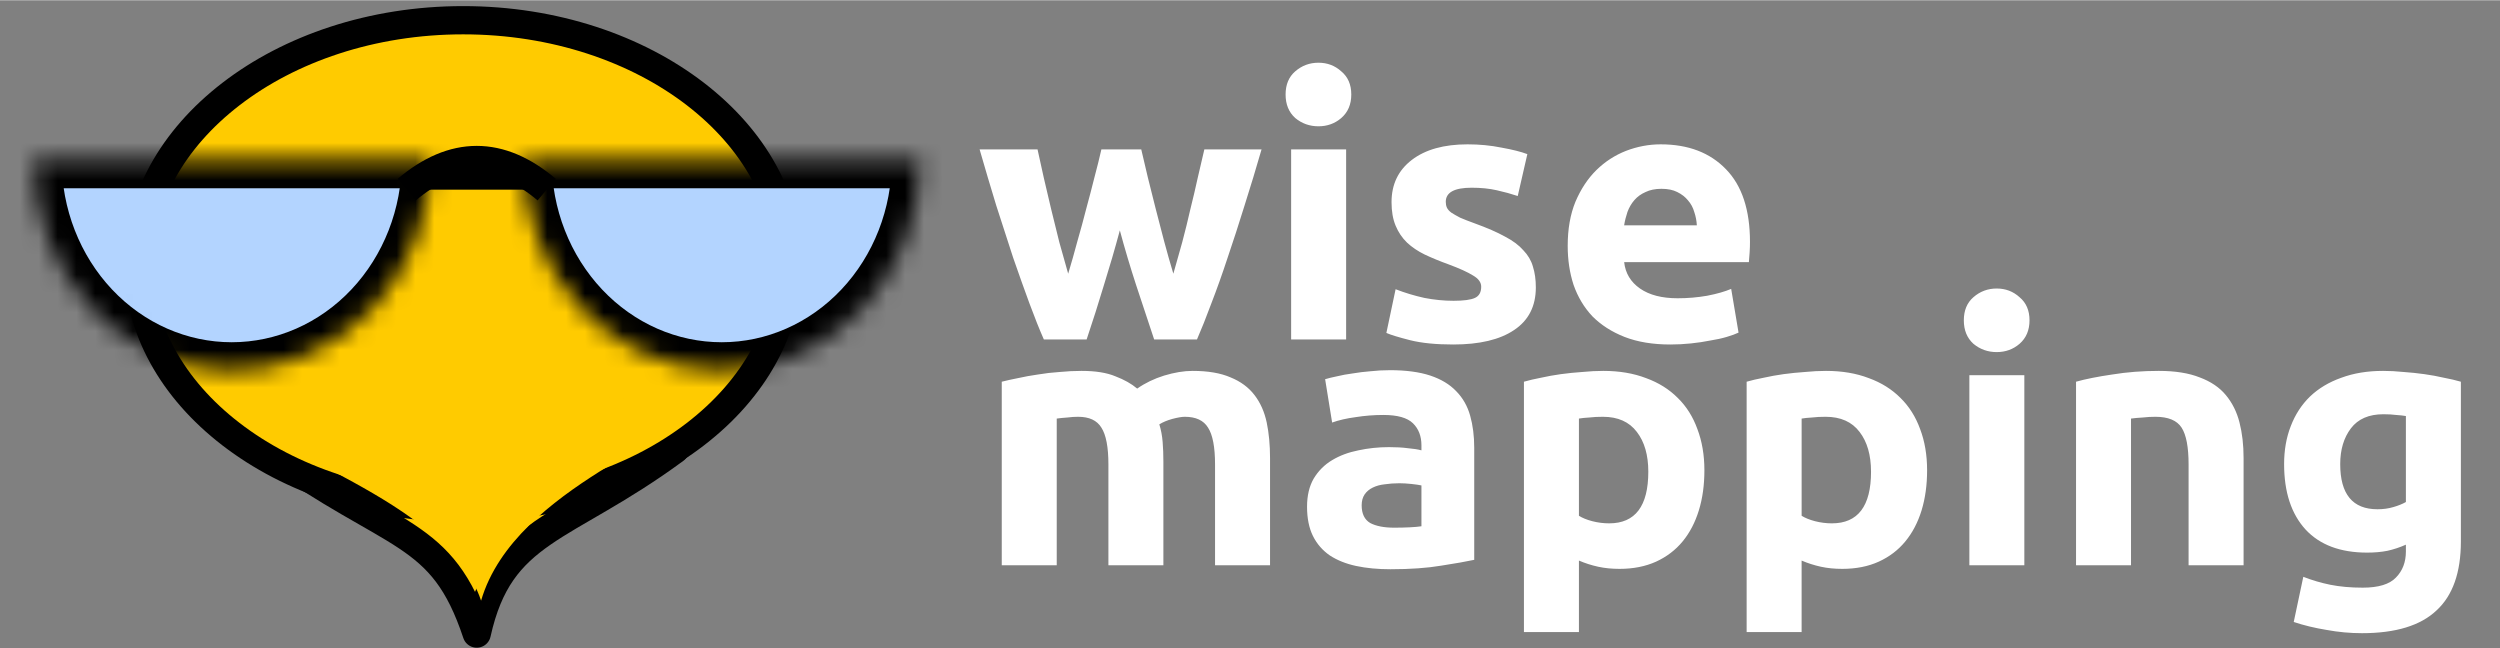 <?xml version="1.0" encoding="utf-8"?>
<svg viewBox="9.449 8.932 132.742 34.405" width="133px" height="34.5px" xmlns="http://www.w3.org/2000/svg">
  <rect x="9.449" y="8.932" width="132.742" height="34.405" fill="#808080" stroke="none"/>
  <mask id="i08j30ef6a" fill="#fff">
    <path d="M 32.284 17.414 C 32.284 20.379 31.176 23.221 29.199 25.317 C 27.224 27.413 24.546 28.59 21.753 28.59 C 18.96 28.59 16.282 27.413 14.307 25.317 C 12.331 23.221 11.222 20.379 11.222 17.414 L 32.284 17.414 Z"/>
  </mask>
  <mask id="1f1ltfoetb" fill="#fff">
    <path d="M 58.302 17.414 C 58.302 20.379 57.193 23.221 55.217 25.317 C 53.243 27.413 50.564 28.59 47.771 28.59 C 44.978 28.59 42.299 27.413 40.325 25.317 C 38.349 23.221 37.24 20.379 37.24 17.414 L 58.302 17.414 Z"/>
  </mask>
  <path fill="#FFCB00" stroke="#000" stroke-linejoin="round" stroke-width="1.5" d="M 34.762 42.559 C 32.904 36.97 30.427 37.669 23.612 32.779 L 45.294 32.779 C 39.363 37.148 36.002 36.97 34.762 42.559 Z" style=""/>
  <path fill="#FFCB00" stroke="#000" stroke-width="1.5" d="M 51.29 22.941 C 51.29 26.358 49.494 29.569 46.372 31.971 C 43.257 34.371 38.902 35.889 34.044 35.889 C 29.186 35.889 24.83 34.371 21.715 31.971 C 18.594 29.569 16.796 26.358 16.796 22.941 C 16.796 19.523 18.594 16.313 21.715 13.91 C 24.83 11.511 29.185 9.992 34.041 9.992 C 38.902 9.992 43.257 11.511 46.372 13.91 C 49.492 16.313 51.292 19.523 51.292 22.941 Z" style=""/>
  <path fill="#B3D4FF" stroke="#000" stroke-width="3" d="M 32.284 17.414 C 32.284 20.379 31.175 23.22 29.2 25.317 C 27.225 27.413 24.545 28.59 21.753 28.59 C 18.961 28.59 16.283 27.413 14.307 25.317 C 12.331 23.22 11.222 20.379 11.222 17.414 L 32.284 17.414 Z" mask="url(#i08j30ef6a)" style=""/>
  <path fill="#B3D4FF" stroke="#000" stroke-width="3" d="M 58.302 17.414 C 58.302 20.379 57.193 23.22 55.217 25.317 C 53.243 27.413 50.564 28.59 47.772 28.59 C 44.979 28.59 42.3 27.413 40.326 25.317 C 38.35 23.22 37.24 20.379 37.24 17.414 L 58.302 17.414 Z" mask="url(#1f1ltfoetb)" style=""/>
  <path stroke="#000" stroke-width="1.5" d="M 31.045 18.987 C 33.523 16.89 36.002 16.89 38.479 18.987" style=""/>
  <path fill="#FFCB00" d="M 34.993 40.812 C 33.136 35.224 22.373 32.779 24.231 31.383 C 26.089 29.986 44.055 29.289 45.294 30.685 C 46.534 32.082 36.797 34.632 34.993 40.812 Z" style=""/>
  <path fill="#fff" d="M 68.909 21.149 C 68.649 22.121 68.367 23.086 68.067 24.045 C 67.779 25.005 67.472 25.97 67.146 26.941 L 64.874 26.941 C 64.637 26.405 64.383 25.766 64.108 25.024 C 63.834 24.281 63.548 23.476 63.246 22.607 C 62.959 21.724 62.659 20.797 62.345 19.825 C 62.044 18.841 61.751 17.85 61.463 16.851 L 64.539 16.851 C 64.644 17.312 64.755 17.818 64.873 18.366 C 65.004 18.904 65.135 19.461 65.265 20.036 C 65.409 20.612 65.552 21.194 65.696 21.782 C 65.853 22.357 66.01 22.914 66.166 23.451 C 66.336 22.888 66.499 22.313 66.656 21.724 C 66.826 21.136 66.983 20.56 67.126 19.997 C 67.282 19.422 67.428 18.873 67.557 18.349 C 67.701 17.811 67.825 17.312 67.929 16.851 L 70.046 16.851 C 70.15 17.312 70.268 17.811 70.398 18.348 L 70.811 19.997 C 70.954 20.561 71.103 21.136 71.26 21.724 C 71.417 22.313 71.581 22.888 71.75 23.451 C 71.907 22.914 72.063 22.357 72.221 21.782 C 72.377 21.194 72.521 20.612 72.651 20.036 C 72.795 19.461 72.926 18.904 73.043 18.367 C 73.174 17.818 73.293 17.312 73.396 16.851 L 76.433 16.851 C 76.145 17.85 75.846 18.84 75.532 19.825 C 75.231 20.797 74.931 21.724 74.63 22.607 C 74.344 23.476 74.056 24.282 73.769 25.024 C 73.494 25.766 73.239 26.406 73.005 26.942 L 70.731 26.942 C 70.405 25.97 70.085 25.005 69.771 24.046 C 69.458 23.086 69.17 22.121 68.909 21.15 Z M 80.924 26.942 L 78.004 26.942 L 78.004 16.851 L 80.924 16.851 L 80.924 26.942 Z M 81.198 13.937 C 81.198 14.46 81.022 14.875 80.668 15.183 C 80.329 15.476 79.925 15.624 79.455 15.624 C 78.984 15.624 78.572 15.476 78.22 15.183 C 77.88 14.875 77.71 14.46 77.71 13.936 C 77.71 13.411 77.88 13.002 78.22 12.708 C 78.572 12.401 78.984 12.248 79.454 12.248 C 79.925 12.248 80.33 12.401 80.668 12.708 C 81.022 13.002 81.198 13.411 81.198 13.936 Z M 86.627 24.889 C 87.163 24.889 87.542 24.838 87.763 24.736 C 87.986 24.634 88.096 24.436 88.096 24.141 C 88.096 23.911 87.953 23.713 87.665 23.547 C 87.379 23.367 86.941 23.169 86.353 22.951 C 85.895 22.786 85.477 22.612 85.098 22.434 C 84.732 22.255 84.419 22.044 84.159 21.801 C 83.896 21.546 83.694 21.245 83.551 20.899 C 83.407 20.554 83.335 20.138 83.335 19.652 C 83.335 18.706 83.694 17.958 84.413 17.408 C 85.132 16.858 86.117 16.582 87.372 16.582 C 87.999 16.582 88.6 16.639 89.174 16.756 C 89.749 16.858 90.206 16.974 90.546 17.101 L 90.036 19.326 C 89.696 19.212 89.325 19.109 88.919 19.019 C 88.528 18.93 88.085 18.885 87.587 18.885 C 86.673 18.885 86.215 19.134 86.215 19.633 C 86.215 19.749 86.234 19.851 86.274 19.94 C 86.314 20.029 86.392 20.12 86.509 20.208 C 86.627 20.285 86.784 20.375 86.979 20.477 C 87.189 20.567 87.45 20.67 87.764 20.783 C 88.404 21.015 88.933 21.245 89.35 21.475 C 89.768 21.692 90.095 21.935 90.331 22.204 C 90.578 22.459 90.749 22.747 90.84 23.067 C 90.943 23.387 90.997 23.758 90.997 24.179 C 90.997 25.177 90.611 25.932 89.841 26.443 C 89.083 26.955 88.006 27.21 86.607 27.21 C 85.693 27.21 84.928 27.134 84.315 26.98 C 83.714 26.827 83.296 26.699 83.061 26.596 L 83.551 24.275 C 84.047 24.467 84.556 24.621 85.079 24.736 C 85.602 24.838 86.118 24.889 86.627 24.889 Z M 92.689 21.973 C 92.689 21.078 92.826 20.298 93.099 19.633 C 93.387 18.955 93.76 18.393 94.216 17.945 C 94.674 17.497 95.196 17.16 95.785 16.928 C 96.385 16.698 96.999 16.582 97.626 16.582 C 99.089 16.582 100.245 17.024 101.095 17.906 C 101.943 18.777 102.367 20.062 102.367 21.762 C 102.367 21.929 102.362 22.115 102.349 22.319 C 102.336 22.51 102.322 22.684 102.309 22.837 L 95.687 22.837 C 95.751 23.425 96.033 23.893 96.529 24.238 C 97.025 24.583 97.691 24.755 98.528 24.755 C 99.064 24.755 99.586 24.71 100.094 24.621 C 100.618 24.519 101.042 24.397 101.369 24.257 L 101.76 26.578 C 101.603 26.653 101.394 26.731 101.133 26.807 C 100.872 26.885 100.578 26.949 100.252 27 C 99.938 27.064 99.599 27.115 99.232 27.153 C 98.867 27.191 98.501 27.21 98.135 27.21 C 97.208 27.21 96.398 27.076 95.706 26.807 C 95.026 26.539 94.459 26.174 94.002 25.715 C 93.557 25.242 93.225 24.685 93.001 24.046 C 92.792 23.406 92.689 22.715 92.689 21.972 Z M 99.546 20.881 C 99.532 20.637 99.487 20.401 99.408 20.171 C 99.343 19.94 99.232 19.735 99.075 19.556 C 98.931 19.378 98.742 19.23 98.507 19.115 C 98.285 19.001 98.004 18.943 97.665 18.943 C 97.338 18.943 97.057 19 96.822 19.115 C 96.587 19.218 96.391 19.358 96.234 19.538 C 96.077 19.717 95.953 19.927 95.862 20.171 C 95.785 20.401 95.724 20.637 95.685 20.881 L 99.546 20.881 Z M 68.302 33.58 C 68.302 32.659 68.178 32.007 67.929 31.623 C 67.695 31.239 67.282 31.048 66.695 31.048 C 66.513 31.048 66.322 31.059 66.127 31.086 C 65.931 31.099 65.742 31.117 65.558 31.143 L 65.558 38.931 L 62.639 38.931 L 62.639 29.186 C 62.887 29.122 63.175 29.059 63.501 28.995 C 63.841 28.919 64.194 28.854 64.56 28.803 C 64.939 28.739 65.323 28.694 65.715 28.669 C 66.108 28.631 66.492 28.611 66.871 28.611 C 67.616 28.611 68.217 28.707 68.674 28.899 C 69.144 29.078 69.529 29.295 69.83 29.551 C 70.248 29.258 70.725 29.026 71.26 28.86 C 71.809 28.694 72.313 28.611 72.768 28.611 C 73.592 28.611 74.264 28.727 74.788 28.956 C 75.324 29.174 75.748 29.487 76.061 29.897 C 76.374 30.305 76.589 30.791 76.708 31.354 C 76.825 31.916 76.884 32.543 76.884 33.234 L 76.884 38.931 L 73.964 38.931 L 73.964 33.58 C 73.964 32.659 73.84 32.007 73.592 31.623 C 73.357 31.239 72.945 31.048 72.358 31.048 C 72.201 31.048 71.979 31.086 71.692 31.162 C 71.417 31.239 71.189 31.335 71.005 31.45 C 71.097 31.745 71.156 32.058 71.182 32.39 C 71.208 32.71 71.221 33.055 71.221 33.426 L 71.221 38.931 L 68.302 38.931 L 68.302 33.58 Z M 83.474 36.936 C 83.761 36.936 84.035 36.93 84.296 36.917 C 84.558 36.905 84.766 36.885 84.923 36.861 L 84.923 34.693 C 84.807 34.666 84.63 34.641 84.394 34.615 C 84.16 34.59 83.944 34.577 83.748 34.577 C 83.474 34.577 83.212 34.597 82.964 34.634 C 82.729 34.659 82.52 34.717 82.336 34.808 C 82.155 34.896 82.01 35.019 81.905 35.172 C 81.802 35.325 81.749 35.517 81.749 35.747 C 81.749 36.195 81.9 36.508 82.2 36.687 C 82.513 36.853 82.938 36.936 83.474 36.936 Z M 83.238 28.573 C 84.101 28.573 84.818 28.669 85.394 28.86 C 85.969 29.052 86.425 29.328 86.766 29.686 C 87.119 30.043 87.367 30.478 87.51 30.99 C 87.654 31.501 87.726 32.071 87.726 32.697 L 87.726 38.643 C 87.307 38.734 86.726 38.836 85.981 38.951 C 85.238 39.078 84.335 39.143 83.278 39.143 C 82.611 39.143 82.004 39.086 81.455 38.969 C 80.92 38.854 80.456 38.669 80.064 38.414 C 79.673 38.145 79.372 37.799 79.162 37.377 C 78.954 36.956 78.849 36.437 78.849 35.824 C 78.849 35.235 78.967 34.737 79.202 34.329 C 79.45 33.918 79.776 33.592 80.182 33.35 C 80.587 33.106 81.05 32.934 81.573 32.83 C 82.095 32.717 82.638 32.659 83.199 32.659 C 83.577 32.659 83.911 32.677 84.199 32.716 C 84.499 32.742 84.741 32.779 84.923 32.83 L 84.923 32.563 C 84.923 32.076 84.773 31.687 84.473 31.393 C 84.172 31.099 83.65 30.951 82.905 30.951 C 82.41 30.951 81.919 30.989 81.436 31.066 C 80.952 31.13 80.535 31.226 80.181 31.354 L 79.809 29.052 C 79.979 29.001 80.188 28.95 80.437 28.899 C 80.698 28.835 80.979 28.784 81.278 28.745 C 81.58 28.694 81.893 28.655 82.221 28.63 C 82.559 28.592 82.899 28.574 83.238 28.574 Z M 96.969 33.963 C 96.969 33.081 96.766 32.378 96.361 31.852 C 95.956 31.316 95.356 31.048 94.559 31.048 C 94.297 31.048 94.056 31.059 93.834 31.086 C 93.611 31.099 93.428 31.117 93.285 31.143 L 93.285 36.304 C 93.468 36.419 93.702 36.515 93.991 36.591 C 94.291 36.668 94.591 36.706 94.892 36.706 C 96.276 36.706 96.969 35.791 96.969 33.963 Z M 99.947 33.886 C 99.947 34.666 99.85 35.376 99.653 36.016 C 99.457 36.655 99.171 37.205 98.792 37.665 C 98.413 38.126 97.941 38.483 97.381 38.74 C 96.818 38.995 96.171 39.123 95.441 39.123 C 95.035 39.123 94.656 39.086 94.304 39.009 C 93.951 38.931 93.611 38.823 93.285 38.682 L 93.285 42.48 L 90.365 42.48 L 90.365 29.186 C 90.627 29.11 90.928 29.04 91.267 28.975 C 91.607 28.899 91.96 28.835 92.326 28.784 C 92.704 28.733 93.083 28.694 93.462 28.669 C 93.853 28.631 94.225 28.611 94.578 28.611 C 95.427 28.611 96.185 28.739 96.851 28.995 C 97.517 29.237 98.079 29.589 98.536 30.05 C 98.994 30.498 99.34 31.048 99.575 31.699 C 99.822 32.352 99.947 33.081 99.947 33.886 Z M 108.794 33.963 C 108.794 33.081 108.592 32.378 108.187 31.852 C 107.782 31.316 107.181 31.048 106.384 31.048 C 106.122 31.048 105.881 31.059 105.659 31.086 C 105.437 31.099 105.255 31.117 105.11 31.143 L 105.11 36.304 C 105.293 36.419 105.528 36.515 105.816 36.591 C 106.117 36.668 106.417 36.706 106.716 36.706 C 108.102 36.706 108.795 35.791 108.795 33.963 Z M 111.772 33.886 C 111.772 34.666 111.674 35.376 111.479 36.016 C 111.283 36.655 110.995 37.205 110.616 37.665 C 110.238 38.126 109.768 38.483 109.205 38.74 C 108.645 38.995 107.998 39.123 107.265 39.123 C 106.861 39.123 106.482 39.086 106.129 39.009 C 105.777 38.931 105.437 38.823 105.109 38.682 L 105.109 42.48 L 102.19 42.48 L 102.19 29.186 C 102.452 29.11 102.752 29.04 103.092 28.975 C 103.431 28.899 103.784 28.835 104.15 28.784 C 104.529 28.733 104.908 28.694 105.287 28.669 C 105.679 28.631 106.051 28.611 106.403 28.611 C 107.252 28.611 108.01 28.739 108.676 28.995 C 109.343 29.237 109.904 29.589 110.362 30.05 C 110.818 30.498 111.165 31.048 111.401 31.699 C 111.649 32.352 111.772 33.081 111.772 33.886 Z M 116.936 38.931 L 114.016 38.931 L 114.016 28.841 L 116.935 28.841 L 116.935 38.931 Z M 117.21 25.926 C 117.21 26.45 117.034 26.865 116.681 27.173 C 116.342 27.466 115.936 27.613 115.467 27.613 C 114.997 27.613 114.585 27.466 114.232 27.173 C 113.891 26.865 113.722 26.45 113.722 25.926 C 113.722 25.402 113.892 24.991 114.232 24.698 C 114.585 24.39 114.997 24.237 115.467 24.237 C 115.936 24.237 116.342 24.39 116.68 24.698 C 117.034 24.991 117.21 25.402 117.21 25.926 Z M 119.68 29.186 C 120.175 29.046 120.816 28.918 121.6 28.803 C 122.384 28.675 123.207 28.611 124.07 28.611 C 124.945 28.611 125.669 28.727 126.244 28.956 C 126.832 29.174 127.296 29.487 127.635 29.897 C 127.974 30.305 128.218 30.791 128.36 31.354 C 128.504 31.916 128.576 32.543 128.576 33.234 L 128.576 38.931 L 125.656 38.931 L 125.656 33.58 C 125.656 32.659 125.533 32.007 125.284 31.623 C 125.036 31.239 124.573 31.048 123.893 31.048 C 123.684 31.048 123.461 31.059 123.227 31.086 C 122.992 31.099 122.783 31.117 122.599 31.143 L 122.599 38.931 L 119.68 38.931 L 119.68 29.186 Z M 133.707 33.56 C 133.707 35.159 134.367 35.958 135.685 35.958 C 135.986 35.958 136.268 35.92 136.528 35.842 C 136.79 35.767 137.011 35.678 137.194 35.574 L 137.194 31.008 C 137.051 30.983 136.881 30.964 136.685 30.952 C 136.489 30.926 136.26 30.913 135.999 30.913 C 135.23 30.913 134.654 31.162 134.275 31.661 C 133.897 32.16 133.707 32.793 133.707 33.56 Z M 140.114 37.665 C 140.114 39.315 139.683 40.537 138.821 41.329 C 137.973 42.134 136.653 42.538 134.863 42.538 C 134.236 42.538 133.61 42.481 132.982 42.365 C 132.355 42.262 131.774 42.123 131.239 41.943 L 131.747 39.545 C 132.205 39.724 132.681 39.865 133.179 39.967 C 133.687 40.069 134.262 40.121 134.902 40.121 C 135.738 40.121 136.326 39.941 136.665 39.584 C 137.018 39.226 137.194 38.765 137.194 38.202 L 137.194 37.838 C 136.881 37.979 136.555 38.087 136.214 38.164 C 135.888 38.228 135.529 38.26 135.137 38.26 C 133.714 38.26 132.622 37.85 131.865 37.032 C 131.107 36.201 130.728 35.044 130.728 33.56 C 130.728 32.819 130.846 32.147 131.081 31.546 C 131.316 30.932 131.656 30.407 132.101 29.974 C 132.557 29.538 133.112 29.207 133.766 28.975 C 134.419 28.733 135.157 28.611 135.98 28.611 C 136.332 28.611 136.691 28.63 137.058 28.668 C 137.436 28.694 137.809 28.733 138.174 28.784 C 138.54 28.835 138.886 28.899 139.213 28.975 C 139.553 29.039 139.853 29.11 140.114 29.186 L 140.114 37.665 Z" style=""/>
</svg>